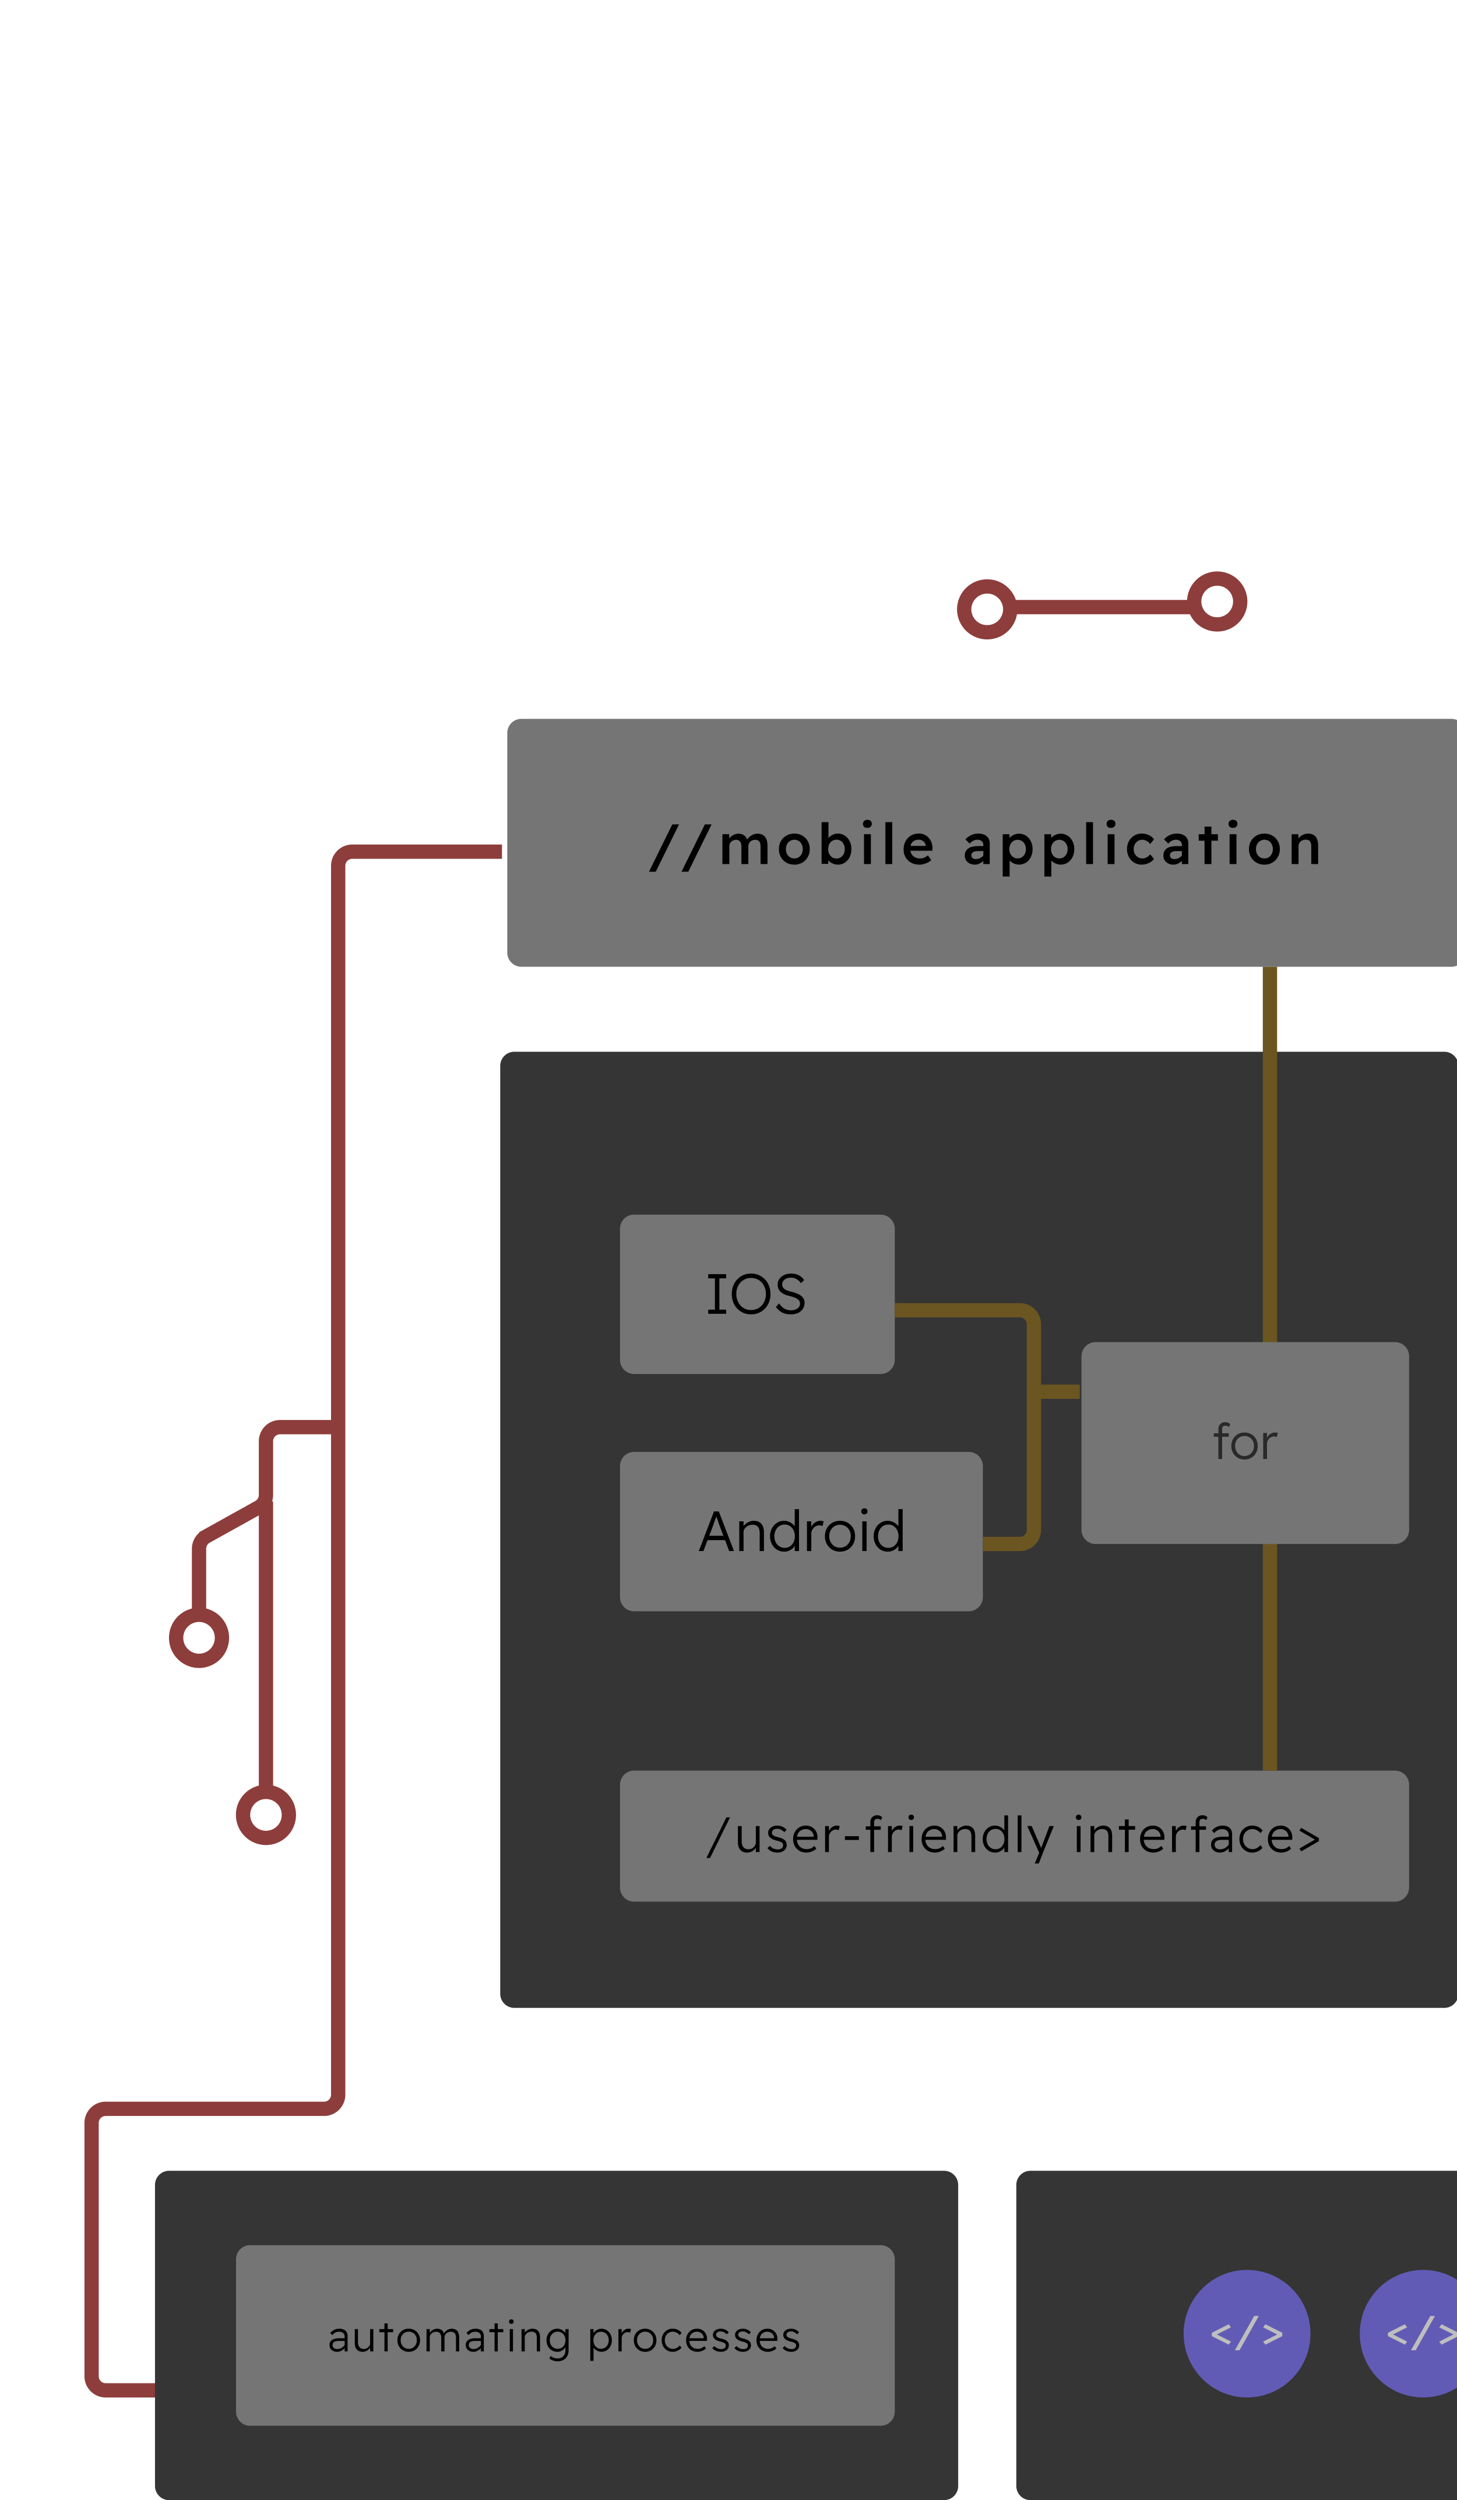 <svg width="204" height="350" fill="none" xmlns="http://www.w3.org/2000/svg"><path d="M70.286 119.228H49.324c-1.09 0-1.974.888-1.974 1.983v172.026a1.978 1.978 0 0 1-1.972 1.983h-30.58c-1.09 0-1.974.887-1.974 1.983v35.446c0 1.095.883 1.983 1.973 1.983H47.35" stroke="#8D3D3B" stroke-width="2"/><path d="M203.212 100.637H72.998c-1.09 0-1.973.888-1.973 1.983v30.737c0 1.095.884 1.983 1.973 1.983h130.214a1.979 1.979 0 0 0 1.973-1.983V102.62a1.979 1.979 0 0 0-1.973-1.983Z" fill="#757575"/><path d="M202.226 147.238H72.012c-1.09 0-1.973.888-1.973 1.983v129.887c0 1.095.883 1.983 1.973 1.983h130.214a1.978 1.978 0 0 0 1.972-1.983V149.221a1.978 1.978 0 0 0-1.972-1.983ZM132.186 303.895H23.676c-1.09 0-1.974.888-1.974 1.983v42.139c0 1.095.883 1.983 1.973 1.983h108.511c1.09 0 1.973-.888 1.973-1.983v-42.139a1.978 1.978 0 0 0-1.973-1.983ZM252.782 303.895H144.271c-1.09 0-1.973.888-1.973 1.983v42.139c0 1.095.883 1.983 1.973 1.983h108.511c1.09 0 1.973-.888 1.973-1.983v-42.139a1.978 1.978 0 0 0-1.973-1.983Z" fill="#353535"/><path d="M123.309 314.306h-88.29c-1.089 0-1.972.888-1.972 1.983v21.317c0 1.095.883 1.983 1.973 1.983h88.289a1.978 1.978 0 0 0 1.972-1.983v-21.317a1.978 1.978 0 0 0-1.972-1.983ZM123.308 170.042H88.781c-1.09 0-1.972.888-1.972 1.983v18.343c0 1.095.883 1.983 1.972 1.983h34.527a1.979 1.979 0 0 0 1.973-1.983v-18.343a1.979 1.979 0 0 0-1.973-1.983ZM135.639 203.258H88.781c-1.09 0-1.972.888-1.972 1.983v18.343c0 1.095.883 1.983 1.972 1.983h46.858a1.979 1.979 0 0 0 1.973-1.983v-18.343a1.979 1.979 0 0 0-1.973-1.983ZM195.32 247.875H88.782c-1.09 0-1.973.888-1.973 1.983v14.377c0 1.095.883 1.983 1.972 1.983H195.32a1.979 1.979 0 0 0 1.973-1.983v-14.377a1.979 1.979 0 0 0-1.973-1.983Z" fill="#757575"/><path d="m90.865 122.034 3.267-6.623h.94l-3.26 6.623h-.947Zm4.558 0 3.267-6.623h.94l-3.26 6.623h-.947Zm5.724-1.071v-4.18h.947l.016.849-.158.063a1.26 1.26 0 0 1 .213-.381 1.61 1.61 0 0 1 .758-.523c.147-.053.3-.079.458-.079.226 0 .426.037.599.111.174.074.318.188.434.341.121.153.213.349.277.587l-.15-.032.055-.127c.063-.127.147-.243.252-.349.105-.105.224-.198.356-.278a1.548 1.548 0 0 1 .836-.253c.316 0 .579.063.789.19.211.127.369.32.474.579.105.259.158.579.158.96v2.522h-.971v-2.459c0-.317-.063-.552-.19-.706-.12-.153-.31-.23-.568-.23a.984.984 0 0 0-.379.072.874.874 0 0 0-.576.833v2.49h-.97v-2.467c0-.301-.066-.531-.198-.69-.126-.158-.307-.238-.544-.238a.98.98 0 0 0-.679.262.854.854 0 0 0-.268.627v2.506h-.971Zm10.074.08c-.415 0-.786-.093-1.112-.278a2.113 2.113 0 0 1-.774-.777 2.248 2.248 0 0 1-.276-1.119c0-.418.092-.791.276-1.118a2.05 2.05 0 0 1 .774-.77c.326-.19.697-.285 1.112-.285.411 0 .779.095 1.105.285.326.185.582.442.766.77.189.327.284.7.284 1.118a2.2 2.2 0 0 1-.284 1.119c-.184.327-.44.587-.766.777a2.199 2.199 0 0 1-1.105.278Zm0-.865c.227 0 .429-.056.608-.167a1.19 1.19 0 0 0 .418-.468c.105-.2.156-.425.15-.674a1.335 1.335 0 0 0-.15-.674 1.126 1.126 0 0 0-.418-.468 1.129 1.129 0 0 0-.608-.167c-.226 0-.431.058-.615.175a1.126 1.126 0 0 0-.418.468c-.1.196-.15.418-.15.666 0 .249.05.474.15.674.1.196.239.352.418.468.184.111.389.167.615.167Zm6.101.865c-.184 0-.363-.027-.536-.08a2.14 2.14 0 0 1-.482-.23 1.615 1.615 0 0 1-.355-.317 1.007 1.007 0 0 1-.189-.365l.229-.103-.024.991h-.931v-5.845h.962v2.649l-.165-.072a.846.846 0 0 1 .173-.357c.09-.116.203-.219.34-.309.136-.095.286-.169.45-.222a1.718 1.718 0 0 1 1.483.198c.29.185.516.442.679.77.168.322.252.695.252 1.118 0 .418-.081.791-.244 1.119a1.953 1.953 0 0 1-.679.777 1.726 1.726 0 0 1-.963.278Zm-.197-.857c.221 0 .418-.056.592-.167.173-.116.31-.272.41-.468.1-.2.15-.428.15-.682 0-.259-.05-.486-.15-.682a1.092 1.092 0 0 0-.402-.468 1.092 1.092 0 0 0-.6-.167c-.231 0-.434.056-.608.167a1.15 1.15 0 0 0-.41.468c-.1.196-.15.423-.15.682 0 .254.05.482.15.682.1.196.237.352.41.468.174.111.377.167.608.167Zm3.849.777v-4.18h.962v4.18h-.962Zm.473-5.068c-.195 0-.347-.048-.458-.143-.105-.101-.157-.241-.157-.421 0-.169.055-.303.165-.404a.625.625 0 0 1 .45-.159c.195 0 .344.05.45.151.11.095.166.233.166.412a.537.537 0 0 1-.166.405c-.11.106-.26.159-.45.159Zm2.517 5.068v-5.869h.963v5.869h-.963Zm4.773.08c-.436 0-.823-.09-1.16-.27a2.058 2.058 0 0 1-.781-.754 2.197 2.197 0 0 1-.276-1.11c0-.328.052-.627.157-.896.105-.27.253-.503.442-.699.19-.2.413-.354.671-.46.263-.111.547-.166.852-.166.279 0 .535.053.766.158a1.889 1.889 0 0 1 1.01 1.087c.095.249.14.521.134.817l-.008.349h-3.362l-.189-.674h2.739l-.119.135v-.183a.83.83 0 0 0-.158-.42.893.893 0 0 0-.347-.294.958.958 0 0 0-.458-.111c-.258 0-.476.051-.655.151a.95.95 0 0 0-.41.428 1.665 1.665 0 0 0-.134.706c0 .27.055.506.166.706.115.201.278.357.489.468.21.111.455.167.734.167.195 0 .373-.032.536-.095.169-.064.348-.177.537-.341l.474.666a2.218 2.218 0 0 1-.49.341 2.93 2.93 0 0 1-.568.214c-.2.053-.397.08-.592.08Zm8.941-.08v-2.673c0-.227-.076-.404-.229-.531-.147-.133-.339-.199-.576-.199-.221 0-.421.045-.6.135a1.424 1.424 0 0 0-.497.413l-.6-.603a2.61 2.61 0 0 1 .821-.603c.3-.137.623-.206.971-.206.331 0 .615.053.852.158.242.106.429.265.56.476.132.207.198.46.198.762v2.871h-.9Zm-1.184.08c-.268 0-.508-.054-.718-.159a1.308 1.308 0 0 1-.505-.436 1.22 1.22 0 0 1-.182-.667c0-.222.04-.415.119-.579a1.07 1.07 0 0 1 .347-.42 1.64 1.64 0 0 1 .584-.246c.237-.058.508-.087.813-.087h1.192l-.071.698h-1.176a1.66 1.66 0 0 0-.379.039.874.874 0 0 0-.284.119.5.5 0 0 0-.229.445c0 .105.026.198.079.277a.527.527 0 0 0 .213.175.733.733 0 0 0 .316.063c.173 0 .336-.029.489-.087.158-.058.297-.14.418-.246.121-.106.216-.225.284-.357l.198.539a1.914 1.914 0 0 1-.411.484 1.916 1.916 0 0 1-.521.326 1.446 1.446 0 0 1-.576.119Zm3.898 1.665v-5.925h.947l.016.944-.166-.071a.864.864 0 0 1 .268-.46 1.764 1.764 0 0 1 1.208-.484c.368 0 .694.092.978.277.29.185.516.442.679.77.169.322.252.692.252 1.11 0 .418-.081.791-.244 1.119a1.955 1.955 0 0 1-.679.769 1.74 1.74 0 0 1-.971.278 1.799 1.799 0 0 1-1.262-.516 1.05 1.05 0 0 1-.292-.476l.236-.119v2.784h-.97Zm2.099-2.538c.221 0 .418-.056.592-.167.173-.111.311-.264.41-.46.1-.195.15-.42.15-.674 0-.254-.05-.476-.15-.666a1.1 1.1 0 0 0-.402-.46 1.05 1.05 0 0 0-.6-.175c-.231 0-.434.056-.608.167a1.16 1.16 0 0 0-.41.46c-.1.196-.15.42-.15.674 0 .254.05.479.15.674.1.196.237.349.41.46.174.111.377.167.608.167Zm3.738 2.538v-5.925h.947l.016.944-.166-.071a.866.866 0 0 1 .269-.46 1.746 1.746 0 0 1 1.207-.484c.368 0 .694.092.979.277.289.185.515.442.678.77.168.322.253.692.253 1.11 0 .418-.082.791-.245 1.119-.163.322-.39.579-.679.769a1.737 1.737 0 0 1-.97.278 1.8 1.8 0 0 1-1.263-.516 1.05 1.05 0 0 1-.292-.476l.237-.119v2.784h-.971Zm2.099-2.538c.221 0 .419-.056.592-.167.174-.111.31-.264.411-.46.099-.195.15-.42.15-.674 0-.254-.051-.476-.15-.666a1.101 1.101 0 0 0-.403-.46 1.047 1.047 0 0 0-.6-.175 1.101 1.101 0 0 0-1.018.627c-.1.196-.15.42-.15.674 0 .254.05.479.15.674a1.101 1.101 0 0 0 1.018.627Zm3.746.793v-5.869h.963v5.869h-.963Zm3.011 0v-4.18h.963v4.18h-.963Zm.474-5.068c-.195 0-.348-.048-.458-.143a.556.556 0 0 1-.158-.421c0-.169.055-.303.166-.404.11-.106.26-.159.45-.159.194 0 .344.05.45.151.11.095.165.233.165.412a.537.537 0 0 1-.165.405.625.625 0 0 1-.45.159Zm4.293 5.148c-.389 0-.74-.096-1.05-.286-.31-.19-.555-.45-.734-.777a2.28 2.28 0 0 1-.268-1.111c0-.412.089-.783.268-1.11a2.05 2.05 0 0 1 .734-.778c.31-.19.661-.285 1.05-.285.368 0 .705.074 1.01.222.31.143.547.338.71.587l-.529.65a1.353 1.353 0 0 0-.299-.301 1.59 1.59 0 0 0-.395-.214 1.152 1.152 0 0 0-1.034.095 1.179 1.179 0 0 0-.426.468 1.388 1.388 0 0 0-.158.666c0 .249.053.471.158.666.11.196.258.352.442.468.184.117.389.175.615.175.143 0 .277-.021.403-.064a1.5 1.5 0 0 0 .363-.198c.121-.085.231-.19.331-.317l.529.65a1.886 1.886 0 0 1-.734.571 2.28 2.28 0 0 1-.986.223Zm5.627-.08v-2.673c0-.227-.076-.404-.229-.531-.147-.133-.339-.199-.576-.199-.221 0-.421.045-.6.135a1.441 1.441 0 0 0-.497.413l-.6-.603c.248-.264.521-.466.821-.603.3-.137.624-.206.971-.206.331 0 .615.053.852.158.242.106.429.265.56.476.132.207.198.46.198.762v2.871h-.9Zm-1.184.08a1.59 1.59 0 0 1-.718-.159 1.315 1.315 0 0 1-.505-.436 1.218 1.218 0 0 1-.181-.667c0-.222.039-.415.118-.579.079-.169.195-.309.347-.42.158-.111.353-.193.584-.246.237-.058.508-.087.813-.087h1.192l-.071.698h-1.176a1.66 1.66 0 0 0-.379.039.884.884 0 0 0-.284.119.5.5 0 0 0-.229.445c0 .105.027.198.079.277a.541.541 0 0 0 .213.175.74.74 0 0 0 .316.063c.173 0 .337-.029.489-.087.158-.058.297-.14.418-.246.122-.106.216-.225.284-.357l.198.539a1.894 1.894 0 0 1-.411.484 1.916 1.916 0 0 1-.521.326 1.442 1.442 0 0 1-.576.119Zm4.356-.08v-5.243h.963v5.243h-.963Zm-.821-3.276v-.904h2.691v.904h-2.691Zm4.33 3.276v-4.18h.963v4.18h-.963Zm.474-5.068c-.195 0-.347-.048-.458-.143a.556.556 0 0 1-.158-.421c0-.169.056-.303.166-.404a.625.625 0 0 1 .45-.159c.194 0 .344.05.45.151.11.095.165.233.165.412a.537.537 0 0 1-.165.405.625.625 0 0 1-.45.159Zm4.403 5.148c-.415 0-.786-.093-1.112-.278a2.106 2.106 0 0 1-.774-.777 2.248 2.248 0 0 1-.276-1.119c0-.418.092-.791.276-1.118.19-.328.447-.585.774-.77.326-.19.697-.285 1.112-.285.411 0 .779.095 1.105.285.326.185.581.442.766.77.189.327.284.7.284 1.118a2.2 2.2 0 0 1-.284 1.119c-.185.327-.44.587-.766.777a2.199 2.199 0 0 1-1.105.278Zm0-.865c.226 0 .429-.056.608-.167a1.19 1.19 0 0 0 .418-.468c.105-.2.155-.425.15-.674a1.346 1.346 0 0 0-.15-.674 1.126 1.126 0 0 0-.418-.468 1.131 1.131 0 0 0-.608-.167c-.226 0-.431.058-.615.175a1.12 1.12 0 0 0-.418.468c-.1.196-.15.418-.15.666 0 .249.05.474.15.674.099.196.239.352.418.468.184.111.389.167.615.167Zm3.812.785v-4.18h.939l.016.857-.181.095c.058-.185.16-.355.307-.508.153-.158.335-.285.545-.381.211-.1.429-.15.655-.15.316 0 .579.063.789.19.216.127.376.317.481.571.106.254.158.571.158.952v2.554h-.962v-2.483a1.38 1.38 0 0 0-.087-.531.573.573 0 0 0-.269-.309.783.783 0 0 0-.442-.088c-.142 0-.273.024-.394.072a.868.868 0 0 0-.316.19.847.847 0 0 0-.276.635v2.514h-.963ZM98.902 260.11l2.804-5.691h.511l-2.804 5.691h-.51Zm5.708-.763c-.267 0-.497-.056-.69-.167a1.158 1.158 0 0 1-.449-.492 1.892 1.892 0 0 1-.152-.799v-2.255h.525v2.124c0 .365.082.645.248.839.17.19.408.285.711.285.148 0 .281-.025.401-.076.124-.056.232-.128.324-.216a.944.944 0 0 0 .214-.291.732.732 0 0 0 .083-.333v-2.332h.525v3.644h-.518l-.007-.792.104-.055a1.27 1.27 0 0 1-.283.465 1.376 1.376 0 0 1-1.036.451Zm4.254 0c-.304 0-.578-.053-.822-.16a1.5 1.5 0 0 1-.594-.472l.359-.312c.134.167.293.292.477.375.184.083.393.125.628.125.12 0 .225-.014.318-.042a.787.787 0 0 0 .234-.125.482.482 0 0 0 .139-.187.59.59 0 0 0 .048-.236.442.442 0 0 0-.18-.368 1.14 1.14 0 0 0-.269-.132 3.106 3.106 0 0 0-.407-.132 3.402 3.402 0 0 1-.629-.208 1.332 1.332 0 0 1-.393-.284.885.885 0 0 1-.166-.271.93.93 0 0 1-.055-.333c0-.199.055-.375.165-.528.111-.152.26-.27.449-.354.194-.088.412-.132.656-.132.166 0 .329.024.491.07.165.046.317.113.455.201.138.088.258.194.359.319l-.31.333a1.593 1.593 0 0 0-.304-.249 1.248 1.248 0 0 0-.332-.167.981.981 0 0 0-.338-.062c-.12 0-.228.013-.325.041a.696.696 0 0 0-.248.111.428.428 0 0 0-.145.174.512.512 0 0 0-.049.229.602.602 0 0 0 .049.194c.027.06.066.111.117.153.065.051.157.101.276.152.12.047.265.088.435.125.221.056.408.118.56.188.152.065.274.143.366.236.096.083.165.18.207.291a1.1 1.1 0 0 1 .062.382.958.958 0 0 1-.166.555c-.11.157-.262.28-.455.368a1.589 1.589 0 0 1-.663.132Zm4.05 0c-.364 0-.686-.079-.967-.236a1.766 1.766 0 0 1-.663-.666 1.961 1.961 0 0 1-.235-.965c0-.282.044-.539.131-.77.093-.236.217-.438.373-.604.162-.171.352-.303.573-.396.221-.093.463-.139.725-.139.231 0 .445.042.643.125a1.545 1.545 0 0 1 .863.909c.078.209.113.44.103.695l-.007.263h-3.024l-.111-.43h2.7l-.096.118.007-.174a1.014 1.014 0 0 0-.166-.527 1.085 1.085 0 0 0-.394-.361 1.037 1.037 0 0 0-.518-.132c-.266 0-.497.058-.69.174-.193.111-.34.27-.442.479a1.766 1.766 0 0 0-.152.735c.005.287.065.537.18.75.115.208.276.372.483.493.212.115.456.173.732.173.198 0 .382-.032.552-.097.171-.069.344-.183.518-.34l.263.375a1.714 1.714 0 0 1-.394.291 2.292 2.292 0 0 1-.476.188 1.958 1.958 0 0 1-.511.069Zm2.612-.069v-3.644h.525l.006 1.055-.062-.181a1.293 1.293 0 0 1 .649-.805c.162-.088.339-.132.532-.132.079 0 .152.007.221.021.069.01.127.023.173.042l-.138.576a1.491 1.491 0 0 0-.201-.056.686.686 0 0 0-.186-.027.913.913 0 0 0-.401.09.948.948 0 0 0-.31.229 1.04 1.04 0 0 0-.277.708v2.124h-.531Zm2.776-1.694v-.527h1.947v.527h-1.947Zm3.56 1.694v-4.151c0-.208.039-.386.118-.534a.844.844 0 0 1 .338-.347.984.984 0 0 1 .497-.125c.157 0 .295.028.415.083a.794.794 0 0 1 .29.222l-.194.396a.597.597 0 0 0-.455-.201.657.657 0 0 0-.263.048.322.322 0 0 0-.166.167.654.654 0 0 0-.055.291v4.151h-.525Zm-.642-3.117v-.486h2.092v.486h-2.092Zm3.114 3.117v-3.644h.525l.007 1.055-.062-.181a1.293 1.293 0 0 1 .649-.805 1.09 1.09 0 0 1 .532-.132c.078 0 .152.007.221.021.069.01.126.023.172.042l-.138.576a1.438 1.438 0 0 0-.2-.056.697.697 0 0 0-.186-.027.91.91 0 0 0-.401.09.952.952 0 0 0-.311.229 1.039 1.039 0 0 0-.276.708v2.124h-.532Zm2.998 0v-3.644h.525v3.644h-.525Zm.255-4.498a.395.395 0 0 1-.283-.097.384.384 0 0 1-.096-.271c0-.111.032-.199.096-.263a.379.379 0 0 1 .283-.105c.12 0 .212.033.276.098a.35.35 0 0 1 .104.27.37.37 0 0 1-.097.264c-.064.069-.158.104-.283.104Zm3.315 4.567c-.364 0-.686-.079-.967-.236a1.766 1.766 0 0 1-.663-.666 1.95 1.95 0 0 1-.235-.965c0-.282.044-.539.132-.77.091-.236.216-.438.372-.604.161-.171.353-.303.574-.396.221-.093.462-.139.725-.139.23 0 .444.042.642.125a1.557 1.557 0 0 1 .863.909c.078.209.112.44.104.695l-.007.263h-3.025l-.11-.43h2.7l-.097.118.007-.174a1.023 1.023 0 0 0-.166-.527 1.098 1.098 0 0 0-.911-.493c-.268 0-.498.058-.691.174-.193.111-.341.27-.442.479a1.782 1.782 0 0 0-.152.735c.005.287.064.537.18.75.115.208.276.372.483.493.212.115.456.173.732.173.198 0 .382-.032.553-.097a1.81 1.81 0 0 0 .517-.34l.263.375a1.714 1.714 0 0 1-.394.291 2.292 2.292 0 0 1-.476.188 1.958 1.958 0 0 1-.511.069Zm2.611-.069v-3.644h.525v.777l-.103.063c.051-.162.143-.31.276-.445.134-.134.295-.242.483-.326.189-.088.385-.132.587-.132.272 0 .5.053.684.16a.97.97 0 0 1 .428.479c.097.218.145.493.145.826v2.242h-.525v-2.208c0-.235-.034-.43-.103-.582a.648.648 0 0 0-.297-.334.99.99 0 0 0-.491-.097 1.108 1.108 0 0 0-.773.285.946.946 0 0 0-.228.284.64.64 0 0 0-.083.306v2.346h-.525Zm5.823.069c-.336 0-.635-.081-.898-.243a1.797 1.797 0 0 1-.614-.673 2.002 2.002 0 0 1-.228-.965c0-.365.076-.689.228-.972.152-.287.356-.511.614-.673a1.61 1.61 0 0 1 1.402-.159c.17.06.322.143.456.249.138.102.249.218.331.347.083.13.129.264.138.403h-.145v-2.519h.525v5.136h-.525v-.979l.111-.007a.864.864 0 0 1-.145.396 1.474 1.474 0 0 1-.318.34 1.593 1.593 0 0 1-.428.236 1.549 1.549 0 0 1-.504.083Zm.062-.465c.239 0 .451-.06.636-.18a1.28 1.28 0 0 0 .441-.507 1.63 1.63 0 0 0 .159-.736c0-.277-.053-.523-.159-.736a1.284 1.284 0 0 0-.441-.506 1.12 1.12 0 0 0-.643-.188c-.244 0-.462.063-.656.188a1.31 1.31 0 0 0-.448.513 1.62 1.62 0 0 0-.159.736c0 .268.052.511.159.729.11.213.259.382.448.507.194.12.415.18.663.18Zm3.094.396v-5.136h.525v5.136h-.525Zm2.387 1.596.704-1.687.021.417-1.768-3.97h.614l1.243 2.873c.028.056.054.121.076.195.028.069.051.136.069.201l-.145.041c.033-.083.063-.164.09-.242.033-.084.062-.165.09-.243l1.063-2.825h.615l-1.499 3.671-.607 1.569h-.566Zm5.89-1.596v-3.644h.525v3.644h-.525Zm.255-4.498a.397.397 0 0 1-.283-.097.384.384 0 0 1-.097-.271c0-.111.033-.199.097-.263a.38.38 0 0 1 .283-.105c.12 0 .212.033.276.098a.35.35 0 0 1 .104.27.37.37 0 0 1-.097.264c-.064.069-.158.104-.283.104Zm1.664 4.498v-3.644h.525v.777l-.103.063c.05-.162.143-.31.276-.445.134-.134.295-.242.483-.326.189-.088.385-.132.587-.132.272 0 .5.053.684.16a.97.97 0 0 1 .428.479c.097.218.145.493.145.826v2.242h-.525v-2.208c0-.235-.034-.43-.103-.582a.648.648 0 0 0-.297-.334.99.99 0 0 0-.491-.097 1.108 1.108 0 0 0-.773.285.946.946 0 0 0-.228.284.64.64 0 0 0-.083.306v2.346h-.525Zm4.814 0v-4.574h.525v4.574h-.525Zm-.835-3.131v-.513h2.265v.513h-2.265Zm4.821 3.2c-.364 0-.686-.079-.967-.236a1.757 1.757 0 0 1-.662-.666 1.95 1.95 0 0 1-.235-.965c0-.282.043-.539.131-.77a1.84 1.84 0 0 1 .373-.604c.161-.171.352-.303.573-.396.221-.093.463-.139.725-.139.23 0 .444.042.642.125a1.557 1.557 0 0 1 .863.909c.078.209.113.44.104.695l-.007.263h-3.024l-.111-.43h2.7l-.097.118.007-.174a1.023 1.023 0 0 0-.165-.527 1.1 1.1 0 0 0-.912-.493c-.267 0-.497.058-.69.174-.194.111-.341.27-.442.479a1.75 1.75 0 0 0-.152.735c.004.287.064.537.179.75.115.208.276.372.484.493.211.115.455.173.732.173.197 0 .381-.032.552-.097.17-.069.343-.183.518-.34l.262.375c-.11.111-.241.208-.393.291a2.322 2.322 0 0 1-.477.188c-.17.046-.341.069-.511.069Zm2.612-.069v-3.644h.525l.007 1.055-.063-.181a1.38 1.38 0 0 1 .235-.465c.116-.143.254-.256.415-.34.161-.088.338-.132.531-.132.079 0 .152.007.221.021.069.01.127.023.173.042l-.138.576a1.413 1.413 0 0 0-.201-.056.686.686 0 0 0-.186-.027.905.905 0 0 0-.4.09.952.952 0 0 0-.311.229 1.039 1.039 0 0 0-.276.708v2.124h-.532Zm3.308 0v-4.151c0-.208.039-.386.117-.534a.846.846 0 0 1 .339-.347.984.984 0 0 1 .497-.125c.157 0 .295.028.414.083.12.056.217.129.29.222l-.193.396a.597.597 0 0 0-.456-.201.655.655 0 0 0-.262.048.322.322 0 0 0-.166.167.668.668 0 0 0-.055.291v4.151h-.525Zm-.642-3.117v-.486h2.092v.486h-2.092Zm5.272 3.117v-2.43a.716.716 0 0 0-.249-.569c-.165-.143-.384-.215-.656-.215-.226 0-.43.046-.614.139a1.423 1.423 0 0 0-.49.416l-.346-.347c.207-.236.433-.412.677-.527.249-.116.518-.174.808-.174.276 0 .515.046.718.139.202.093.357.227.463.403.11.176.165.388.165.638v2.527h-.476Zm-1.243.069c-.235 0-.444-.046-.628-.139a1.134 1.134 0 0 1-.442-.382 1.059 1.059 0 0 1-.159-.583c0-.18.032-.34.097-.478a.925.925 0 0 1 .296-.347c.129-.093.292-.163.491-.209.198-.051.423-.076.676-.076h1.147l-.042.437h-1.174c-.161 0-.303.014-.428.042a.9.9 0 0 0-.31.132.593.593 0 0 0-.194.208.609.609 0 0 0-.062.285c0 .129.032.245.097.347a.73.73 0 0 0 .269.229.945.945 0 0 0 .387.076c.188 0 .366-.032.531-.097a1.56 1.56 0 0 0 .442-.278c.134-.12.24-.254.318-.402l.145.333a1.981 1.981 0 0 1-.38.472c-.152.134-.32.24-.504.319a1.488 1.488 0 0 1-.573.111Zm4.531 0a1.728 1.728 0 0 1-1.561-.923 2.044 2.044 0 0 1-.228-.972c0-.356.076-.675.228-.958a1.737 1.737 0 0 1 1.561-.923c.313 0 .596.063.849.188.253.12.453.289.601.506l-.304.361a1.297 1.297 0 0 0-.304-.291 1.394 1.394 0 0 0-.386-.201 1.304 1.304 0 0 0-1.098.104c-.198.12-.355.287-.47.499a1.458 1.458 0 0 0-.173.715c0 .268.058.509.173.722.12.213.281.382.483.507.203.125.429.187.677.187.138 0 .272-.021.401-.062.133-.046.258-.111.373-.195.114-.083.223-.185.324-.305l.297.368a1.665 1.665 0 0 1-.621.486 1.86 1.86 0 0 1-.822.187Zm4.062 0c-.364 0-.686-.079-.967-.236a1.766 1.766 0 0 1-.663-.666 1.961 1.961 0 0 1-.235-.965c0-.282.044-.539.131-.77.093-.236.217-.438.373-.604.162-.171.352-.303.573-.396.221-.093.463-.139.725-.139.231 0 .445.042.643.125a1.545 1.545 0 0 1 .863.909c.078.209.113.44.103.695l-.007.263h-3.024l-.11-.43h2.699l-.096.118.007-.174a1.014 1.014 0 0 0-.166-.527 1.085 1.085 0 0 0-.394-.361 1.037 1.037 0 0 0-.518-.132c-.266 0-.497.058-.69.174-.193.111-.34.27-.442.479a1.766 1.766 0 0 0-.152.735c.005.287.065.537.18.75.115.208.276.372.483.493.212.115.456.173.732.173.198 0 .382-.032.552-.097.171-.069.344-.183.518-.34l.263.375a1.714 1.714 0 0 1-.394.291 2.292 2.292 0 0 1-.476.188 1.958 1.958 0 0 1-.511.069Zm2.798-.167-.248-.402 2.451-1.409v.326l-2.451-1.423.248-.388 2.479 1.429v.431l-2.479 1.436ZM48.256 329.178v-2.082a.614.614 0 0 0-.213-.488c-.142-.123-.33-.184-.563-.184-.193 0-.369.04-.526.119a1.222 1.222 0 0 0-.42.357l-.297-.298c.178-.202.371-.352.58-.452.214-.099.444-.148.693-.148.237 0 .442.039.615.119a.867.867 0 0 1 .397.345c.095.15.142.333.142.547v2.165h-.408Zm-1.066.06c-.201 0-.38-.04-.538-.119a.979.979 0 0 1-.38-.327.913.913 0 0 1-.135-.5c0-.155.027-.292.083-.41a.8.8 0 0 1 .254-.298c.11-.079.25-.139.42-.178.17-.044.363-.066.58-.066h.983l-.036.375h-1.006c-.138 0-.26.012-.367.036a.75.75 0 0 0-.266.113.507.507 0 0 0-.166.178.52.52 0 0 0-.053.244c0 .111.027.21.083.298.059.083.136.148.23.196.1.043.21.065.332.065.162 0 .314-.028.456-.083a1.35 1.35 0 0 0 .379-.238c.114-.103.205-.218.272-.345l.124.286c-.087.15-.195.285-.325.404a1.61 1.61 0 0 1-.432.274 1.284 1.284 0 0 1-.492.095Zm3.59 0c-.23 0-.427-.048-.592-.143a.998.998 0 0 1-.385-.422 1.618 1.618 0 0 1-.13-.684v-1.934h.45v1.821c0 .313.07.553.213.719.146.163.349.244.61.244a.862.862 0 0 0 .62-.25.845.845 0 0 0 .184-.249.64.64 0 0 0 .071-.286v-1.999h.45v3.123h-.444l-.006-.678.089-.047a1.089 1.089 0 0 1-.243.398 1.19 1.19 0 0 1-.888.387Zm3.048-.06v-3.92h.45v3.92h-.45Zm-.717-2.683v-.44h1.942v.44h-1.941Zm4.121 2.743c-.304 0-.576-.069-.817-.208a1.575 1.575 0 0 1-.562-.577 1.685 1.685 0 0 1-.207-.839c0-.313.069-.591.207-.833.138-.242.325-.432.562-.571.24-.139.513-.208.817-.208.304 0 .574.069.81.208.242.139.429.329.563.571.138.242.207.52.207.833 0 .313-.069.593-.207.839a1.516 1.516 0 0 1-1.373.785Zm0-.417c.217 0 .41-.051.58-.154.174-.107.308-.252.403-.434.098-.183.145-.389.142-.619a1.217 1.217 0 0 0-.142-.619 1.095 1.095 0 0 0-.983-.577c-.217 0-.412.052-.586.155-.17.103-.304.246-.402.428a1.204 1.204 0 0 0-.142.613c-.004.23.043.436.142.619.098.182.232.327.402.434.174.103.369.154.586.154Zm2.487.357v-3.123h.45l.006.708-.106.042c.047-.119.108-.226.183-.321.075-.1.162-.183.26-.25.103-.072.212-.127.326-.167a1.12 1.12 0 0 1 .361-.059c.174 0 .328.029.462.089.138.055.25.143.337.262.09.119.156.269.195.452h-.082l.035-.101c.047-.104.109-.197.184-.28a1.266 1.266 0 0 1 .586-.369c.114-.036.226-.053.337-.053.229 0 .42.045.574.136.154.092.27.232.35.423.078.186.118.424.118.714v1.897h-.45v-1.879c0-.302-.061-.522-.184-.661-.122-.139-.303-.208-.544-.208a.971.971 0 0 0-.355.065.848.848 0 0 0-.462.423.667.667 0 0 0-.065.291v1.969h-.456v-1.885c0-.29-.061-.506-.183-.649-.123-.143-.298-.214-.527-.214-.13 0-.25.022-.361.065a1.05 1.05 0 0 0-.284.173.777.777 0 0 0-.184.244.593.593 0 0 0-.065.268v1.998h-.456Zm7.613 0v-2.082a.614.614 0 0 0-.213-.488c-.142-.123-.33-.184-.562-.184-.193 0-.369.04-.527.119a1.222 1.222 0 0 0-.42.357l-.296-.298c.178-.202.371-.352.58-.452.213-.099.444-.148.693-.148.236 0 .442.039.615.119a.868.868 0 0 1 .397.345c.094.15.142.333.142.547v2.165h-.409Zm-1.065.06c-.201 0-.38-.04-.539-.119a.98.98 0 0 1-.378-.327.914.914 0 0 1-.136-.5c0-.155.027-.292.082-.41a.799.799 0 0 1 .255-.298c.11-.079.25-.139.42-.178.17-.044.363-.066.58-.066h.983l-.036.375h-1.006c-.138 0-.26.012-.367.036a.75.75 0 0 0-.266.113.508.508 0 0 0-.166.178.52.52 0 0 0-.053.244c0 .111.027.21.082.298.06.083.137.148.231.196.099.043.21.065.332.065.162 0 .314-.028.456-.083.142-.06.268-.139.378-.238.115-.103.206-.218.273-.345l.124.286c-.087.15-.195.285-.326.404-.13.115-.274.206-.432.274a1.284 1.284 0 0 1-.491.095Zm2.978-.06v-3.92h.45v3.92h-.45Zm-.717-2.683v-.44h1.942v.44h-1.942Zm2.848 2.683v-3.123h.45v3.123h-.45Zm.219-3.855a.338.338 0 0 1-.243-.083.327.327 0 0 1-.083-.232c0-.095.028-.17.083-.226a.329.329 0 0 1 .243-.089c.103 0 .181.028.237.083.059.056.089.133.089.232a.318.318 0 0 1-.083.226c-.056.06-.136.089-.243.089Zm1.426 3.855v-3.123h.45v.666l-.089.054a.931.931 0 0 1 .237-.381c.115-.115.253-.208.415-.279a1.17 1.17 0 0 1 .503-.113c.232 0 .428.045.586.136a.838.838 0 0 1 .367.411c.082.186.124.422.124.708v1.921h-.45v-1.891c0-.203-.03-.369-.089-.5a.551.551 0 0 0-.254-.286.843.843 0 0 0-.42-.083 1.03 1.03 0 0 0-.373.066.933.933 0 0 0-.29.178.819.819 0 0 0-.196.244.543.543 0 0 0-.07.262v2.01h-.451Zm5.056 1.387c-.221 0-.436-.036-.645-.108a1.426 1.426 0 0 1-.503-.285l.165-.357c.119.103.265.186.439.25a1.6 1.6 0 0 0 .538.095c.221 0 .412-.044.574-.131a.92.92 0 0 0 .379-.381c.09-.166.136-.368.136-.606v-.685l.06.018a.86.86 0 0 1-.22.429 1.268 1.268 0 0 1-.426.315 1.21 1.21 0 0 1-.527.119c-.292 0-.554-.069-.787-.208a1.56 1.56 0 0 1-.544-.577 1.719 1.719 0 0 1-.196-.827c0-.314.066-.591.196-.833.134-.246.315-.438.544-.577.23-.143.484-.214.764-.214a1.312 1.312 0 0 1 .674.184c.1.056.188.119.267.19.079.072.144.149.195.232a.75.75 0 0 1 .1.25l-.1.03.006-.833h.444v2.957c0 .246-.037.464-.112.654a1.249 1.249 0 0 1-.314.488 1.27 1.27 0 0 1-.486.303 1.705 1.705 0 0 1-.621.108Zm.012-1.749c.209 0 .394-.05.556-.149.166-.103.294-.244.385-.423.095-.182.142-.39.142-.624 0-.234-.047-.44-.142-.619a1.037 1.037 0 0 0-.947-.583c-.213 0-.404.054-.574.161a1.078 1.078 0 0 0-.39.428 1.3 1.3 0 0 0-.143.619c0 .226.047.43.142.612.095.179.225.32.39.423.17.103.364.155.58.155Zm4.558 1.689v-4.45h.45l.006.827-.083-.03a.942.942 0 0 1 .225-.416c.118-.127.26-.23.426-.309.17-.08.345-.119.526-.119.285 0 .537.069.758.208.221.139.395.329.521.571.126.242.19.517.19.827 0 .309-.064.587-.19.833a1.5 1.5 0 0 1-.52.577 1.332 1.332 0 0 1-.735.208c-.193 0-.379-.04-.556-.119a1.454 1.454 0 0 1-.45-.315.839.839 0 0 1-.225-.423l.113-.047v2.177h-.456Zm1.503-1.689a1.038 1.038 0 0 0 .941-.583c.095-.183.142-.389.142-.619 0-.226-.047-.429-.142-.607a1.025 1.025 0 0 0-.941-.577c-.205 0-.388.052-.55.155a1.075 1.075 0 0 0-.38.416 1.35 1.35 0 0 0-.135.619c0 .23.045.436.136.618.095.179.22.32.379.423.162.103.345.155.55.155Zm2.44.362v-3.123h.45l.005.904-.053-.154a1.089 1.089 0 0 1 .556-.69.929.929 0 0 1 .456-.113c.067 0 .13.006.19.017a.62.62 0 0 1 .147.036l-.118.494a1.207 1.207 0 0 0-.172-.048.571.571 0 0 0-.16-.023.771.771 0 0 0-.343.077.812.812 0 0 0-.266.196.889.889 0 0 0-.237.607v1.82h-.456Zm3.737.06c-.303 0-.576-.069-.816-.208a1.574 1.574 0 0 1-.563-.577 1.685 1.685 0 0 1-.207-.839c0-.313.07-.591.207-.833.139-.242.326-.432.563-.571.24-.139.513-.208.816-.208.304 0 .575.069.811.208.241.139.428.329.563.571.138.242.207.52.207.833 0 .313-.07.593-.207.839a1.516 1.516 0 0 1-1.374.785Zm0-.417c.218 0 .41-.051.58-.154.174-.107.308-.252.403-.434.099-.183.146-.389.142-.619a1.217 1.217 0 0 0-.142-.619 1.096 1.096 0 0 0-.983-.577c-.217 0-.412.052-.585.155-.17.103-.304.246-.403.428a1.204 1.204 0 0 0-.142.613c-.004.23.043.436.142.619.099.182.233.327.403.434.173.103.368.154.585.154Zm3.855.417c-.296 0-.56-.071-.793-.214a1.56 1.56 0 0 1-.545-.577 1.754 1.754 0 0 1-.195-.833c0-.306.065-.579.195-.821a1.484 1.484 0 0 1 1.338-.791c.268 0 .511.053.728.16.217.103.389.248.515.435l-.26.309a1.117 1.117 0 0 0-.26-.25 1.192 1.192 0 0 0-.332-.172 1.013 1.013 0 0 0-.355-.066c-.218 0-.413.052-.586.155-.17.103-.304.246-.403.428a1.248 1.248 0 0 0-.148.613c0 .23.05.436.148.619.103.182.24.327.414.434.174.107.367.16.58.16a1.1 1.1 0 0 0 .663-.22 1.55 1.55 0 0 0 .279-.261l.254.315c-.13.17-.308.309-.533.416a1.596 1.596 0 0 1-.704.161Zm3.481 0c-.311 0-.588-.068-.828-.202-.241-.139-.43-.33-.569-.571a1.677 1.677 0 0 1-.2-.827c0-.242.037-.462.112-.661a1.58 1.58 0 0 1 .32-.517c.137-.147.301-.26.49-.339.19-.08.397-.119.622-.119.197 0 .38.035.55.107a1.33 1.33 0 0 1 .74.779c.067.179.097.377.09.595l-.007.226h-2.592l-.095-.369h2.314l-.083.101.006-.148a.877.877 0 0 0-.142-.453.942.942 0 0 0-.781-.422c-.229 0-.426.05-.592.149a.93.93 0 0 0-.379.41 1.522 1.522 0 0 0-.13.631c.004.246.055.46.154.642.099.179.237.32.414.423.182.099.391.148.628.148.17 0 .327-.027.473-.083.146-.059.294-.156.444-.291l.225.321a1.49 1.49 0 0 1-.337.25 1.934 1.934 0 0 1-.409.16c-.146.04-.292.06-.438.06Zm3.281 0c-.26 0-.495-.046-.704-.137a1.291 1.291 0 0 1-.51-.404l.309-.268c.114.143.25.25.408.321a1.3 1.3 0 0 0 .811.071.661.661 0 0 0 .201-.107.42.42 0 0 0 .119-.16.515.515 0 0 0 .041-.203.38.38 0 0 0-.154-.315.992.992 0 0 0-.231-.113 2.718 2.718 0 0 0-.349-.113 2.956 2.956 0 0 1-.539-.178 1.159 1.159 0 0 1-.337-.244.762.762 0 0 1-.142-.232.807.807 0 0 1-.047-.286c0-.17.047-.321.142-.452a.918.918 0 0 1 .384-.303 1.5 1.5 0 0 1 .983-.054c.142.04.272.097.391.173.118.075.221.166.307.273l-.266.286a1.352 1.352 0 0 0-.26-.214 1.068 1.068 0 0 0-.284-.143.847.847 0 0 0-.29-.054c-.103 0-.196.012-.279.036a.594.594 0 0 0-.213.095.38.38 0 0 0-.124.149.432.432 0 0 0-.041.196.487.487 0 0 0 .041.167.37.37 0 0 0 .101.131c.055.043.134.087.236.131.103.039.227.075.373.107.19.047.349.101.48.16.13.056.234.123.313.203a.608.608 0 0 1 .178.249.952.952 0 0 1 .053.328.824.824 0 0 1-.142.476.945.945 0 0 1-.391.315 1.361 1.361 0 0 1-.568.113Zm3.099 0c-.261 0-.495-.046-.705-.137a1.296 1.296 0 0 1-.509-.404l.308-.268c.115.143.251.25.409.321a1.295 1.295 0 0 0 .81.071.68.68 0 0 0 .202-.107.416.416 0 0 0 .118-.16.499.499 0 0 0 .042-.203.382.382 0 0 0-.154-.315 1.035 1.035 0 0 0-.231-.113 2.77 2.77 0 0 0-.349-.113 2.956 2.956 0 0 1-.539-.178 1.145 1.145 0 0 1-.337-.244.734.734 0 0 1-.19-.518c0-.17.048-.321.142-.452a.92.92 0 0 1 .385-.303 1.5 1.5 0 0 1 .982-.054c.143.04.273.097.391.173.119.075.221.166.308.273l-.266.286a1.328 1.328 0 0 0-.261-.214 1.053 1.053 0 0 0-.284-.143.843.843 0 0 0-.29-.054.996.996 0 0 0-.278.036.594.594 0 0 0-.213.095.382.382 0 0 0-.125.149.446.446 0 0 0-.041.196.537.537 0 0 0 .041.167.381.381 0 0 0 .101.131c.055.043.134.087.237.131.102.039.227.075.373.107.189.047.349.101.479.16a.98.98 0 0 1 .314.203.596.596 0 0 1 .177.249.928.928 0 0 1 .054.328.831.831 0 0 1-.142.476.945.945 0 0 1-.391.315 1.365 1.365 0 0 1-.568.113Zm3.471 0a1.67 1.67 0 0 1-.828-.202 1.521 1.521 0 0 1-.569-.571 1.68 1.68 0 0 1-.201-.827c0-.242.038-.462.113-.661.078-.202.185-.375.319-.517.138-.147.302-.26.491-.339.19-.08.397-.119.622-.119.197 0 .381.035.55.107a1.335 1.335 0 0 1 .74.779c.067.179.097.377.089.595l-.006.226h-2.592l-.095-.369h2.314l-.083.101.006-.148a.876.876 0 0 0-.142-.453.943.943 0 0 0-.781-.422c-.229 0-.426.05-.592.149a.93.93 0 0 0-.379.41 1.52 1.52 0 0 0-.13.631c.004.246.055.46.154.642.099.179.237.32.414.423.182.099.391.148.628.148.169 0 .327-.027.473-.083.146-.059.294-.156.444-.291l.225.321a1.499 1.499 0 0 1-.337.25 1.954 1.954 0 0 1-.409.16c-.146.04-.292.06-.438.06Zm3.281 0c-.261 0-.496-.046-.705-.137a1.296 1.296 0 0 1-.509-.404l.308-.268c.115.143.251.25.408.321.158.071.338.107.539.107a.934.934 0 0 0 .272-.036.68.68 0 0 0 .202-.107.416.416 0 0 0 .118-.16.498.498 0 0 0 .041-.203.38.38 0 0 0-.154-.315 1.003 1.003 0 0 0-.23-.113 2.738 2.738 0 0 0-.35-.113 2.943 2.943 0 0 1-.538-.178 1.164 1.164 0 0 1-.338-.244.772.772 0 0 1-.142-.232.82.82 0 0 1-.047-.286.75.75 0 0 1 .142-.452.92.92 0 0 1 .385-.303 1.5 1.5 0 0 1 .982-.054c.142.04.273.097.391.173.118.075.221.166.308.273l-.267.286a1.294 1.294 0 0 0-.26-.214 1.053 1.053 0 0 0-.284-.143.843.843 0 0 0-.29-.054.996.996 0 0 0-.278.036.594.594 0 0 0-.213.095.374.374 0 0 0-.125.149.446.446 0 0 0-.041.196.537.537 0 0 0 .041.167.381.381 0 0 0 .101.131c.055.043.134.087.237.131.102.039.227.075.373.107.189.047.349.101.479.16a.98.98 0 0 1 .314.203.596.596 0 0 1 .177.249.928.928 0 0 1 .054.328.825.825 0 0 1-.143.476.936.936 0 0 1-.39.315 1.365 1.365 0 0 1-.568.113ZM99.16 183.923v-.586h.938v-4.379h-.939v-.587h2.51v.587h-.947v4.379h.947v.586h-2.51Zm6.01.08c-.395 0-.758-.072-1.089-.214a2.717 2.717 0 0 1-.861-.595 2.67 2.67 0 0 1-.56-.897 3.225 3.225 0 0 1-.197-1.15c0-.412.065-.79.197-1.134.132-.349.318-.65.56-.904.248-.26.535-.46.861-.603a2.717 2.717 0 0 1 1.089-.214c.389 0 .747.071 1.073.214.331.143.618.343.86.603.247.254.437.555.568.904.137.349.206.727.206 1.134 0 .413-.069.793-.206 1.142a2.69 2.69 0 0 1-.568.905 2.595 2.595 0 0 1-.86.595 2.66 2.66 0 0 1-1.073.214Zm0-.611c.3 0 .576-.055.828-.167.253-.111.471-.267.655-.468.184-.2.326-.436.427-.705.105-.276.157-.577.157-.905a2.43 2.43 0 0 0-.157-.888 2.132 2.132 0 0 0-.427-.714 1.883 1.883 0 0 0-.655-.476 2.031 2.031 0 0 0-.828-.166c-.3 0-.576.055-.829.166a2.03 2.03 0 0 0-.663.468 2.216 2.216 0 0 0-.434.714c-.1.275-.15.574-.15.896 0 .434.089.82.269 1.158.179.339.423.606.733.801a2.01 2.01 0 0 0 1.074.286Zm5.549.611c-.458 0-.861-.087-1.208-.262a2.421 2.421 0 0 1-.868-.785l.442-.492c.237.349.486.597.75.746.268.148.584.222.947.222.231 0 .439-.04.623-.119.19-.08.34-.188.45-.326a.778.778 0 0 0 .103-.785.654.654 0 0 0-.182-.254 1.416 1.416 0 0 0-.3-.206 2.364 2.364 0 0 0-.418-.166 5.698 5.698 0 0 0-.521-.151 3.367 3.367 0 0 1-.718-.23 2.02 2.02 0 0 1-.513-.341 1.262 1.262 0 0 1-.316-.452 1.61 1.61 0 0 1-.102-.587c0-.296.081-.558.244-.786.169-.227.392-.407.671-.539.284-.132.602-.198.955-.198.426 0 .789.079 1.089.238.305.158.55.383.734.674l-.442.436a1.816 1.816 0 0 0-.6-.571 1.509 1.509 0 0 0-.797-.206c-.236 0-.447.04-.631.119a1.02 1.02 0 0 0-.434.333.768.768 0 0 0-.158.484c0 .132.024.254.071.365a.814.814 0 0 0 .229.277c.1.08.229.151.387.214.157.064.344.119.56.167.294.069.557.151.789.246.237.095.437.206.6.333.163.127.286.27.371.428.084.159.126.339.126.54 0 .327-.082.616-.245.864a1.577 1.577 0 0 1-.67.571 2.42 2.42 0 0 1-1.018.199ZM97.842 217.139l2.13-5.552h.671l2.123 5.552h-.671l-1.349-3.569a4.086 4.086 0 0 1-.087-.246c-.042-.133-.092-.28-.15-.445a271.942 271.942 0 0 0-.292-.817h.15l-.118.349c-.048.143-.1.291-.158.445l-.15.428c-.047.132-.084.238-.11.317l-1.342 3.538h-.647Zm.9-1.531.228-.611h2.612l.261.611h-3.102Zm4.766 1.531v-4.164h.599v.888l-.118.071c.058-.185.163-.354.316-.507.152-.153.336-.278.552-.373.216-.101.439-.151.671-.151.31 0 .571.061.781.183.216.116.379.299.489.547.111.248.166.563.166.944v2.562h-.6v-2.522c0-.27-.039-.492-.118-.667a.734.734 0 0 0-.339-.38 1.118 1.118 0 0 0-.561-.112c-.179 0-.344.03-.497.088a1.25 1.25 0 0 0-.387.238c-.11.095-.197.203-.26.325a.725.725 0 0 0-.095.349v2.681h-.599Zm6.298.079c-.384 0-.726-.092-1.026-.277a2.062 2.062 0 0 1-.702-.77 2.283 2.283 0 0 1-.261-1.102c0-.418.087-.788.261-1.111.173-.327.408-.584.702-.769.3-.191.634-.286 1.002-.286.206 0 .405.034.6.103.195.069.369.164.521.286.158.116.284.248.379.397a.965.965 0 0 1 .158.46h-.166v-2.88h.6v5.87h-.6v-1.118l.126-.008a.999.999 0 0 1-.165.452 1.678 1.678 0 0 1-.363.388 1.854 1.854 0 0 1-.49.27 1.74 1.74 0 0 1-.576.095Zm.071-.531a1.3 1.3 0 0 0 .726-.206c.216-.143.384-.336.505-.579.121-.244.182-.524.182-.841 0-.318-.061-.598-.182-.841a1.458 1.458 0 0 0-.505-.579 1.273 1.273 0 0 0-.734-.214 1.35 1.35 0 0 0-.749.214 1.505 1.505 0 0 0-.513.587 1.862 1.862 0 0 0-.182.841c0 .307.061.584.182.833.126.243.297.436.513.579.221.137.473.206.757.206Zm3.11.452v-4.164h.599l.009 1.205-.071-.206a1.454 1.454 0 0 1 .741-.92c.184-.101.387-.151.608-.151.089 0 .174.008.253.024.079.01.144.026.197.048l-.158.658a1.578 1.578 0 0 0-.229-.063.744.744 0 0 0-.213-.032c-.163 0-.315.034-.458.103a1.082 1.082 0 0 0-.355.262 1.186 1.186 0 0 0-.315.809v2.427h-.608Zm4.629.079a2.14 2.14 0 0 1-1.089-.277 2.106 2.106 0 0 1-.75-.77 2.241 2.241 0 0 1-.276-1.118c0-.418.092-.788.276-1.111.185-.322.434-.576.75-.761a2.141 2.141 0 0 1 1.089-.278c.405 0 .766.093 1.081.278.321.185.571.439.75.761.184.323.276.693.276 1.111 0 .418-.092.791-.276 1.118a2.023 2.023 0 0 1-.75.77 2.096 2.096 0 0 1-1.081.277Zm0-.555c.29 0 .547-.069.773-.206.232-.143.411-.336.537-.579.132-.244.195-.518.189-.825a1.607 1.607 0 0 0-.189-.825 1.406 1.406 0 0 0-.537-.563 1.452 1.452 0 0 0-.773-.207c-.289 0-.549.069-.781.207a1.47 1.47 0 0 0-.537.571 1.61 1.61 0 0 0-.189.817c-.005.307.058.581.189.825.132.243.311.436.537.579.232.137.492.206.781.206Zm3.119.476v-4.164h.6v4.164h-.6Zm.292-5.14a.454.454 0 0 1-.323-.111.434.434 0 0 1-.111-.309c0-.127.037-.228.111-.302a.437.437 0 0 1 .323-.119c.137 0 .242.037.316.111a.403.403 0 0 1 .118.31.428.428 0 0 1-.11.301c-.074.079-.182.119-.324.119Zm3.291 5.219c-.384 0-.726-.092-1.026-.277a2.062 2.062 0 0 1-.702-.77 2.283 2.283 0 0 1-.261-1.102c0-.418.087-.788.261-1.111.173-.327.408-.584.702-.769.3-.191.634-.286 1.002-.286.206 0 .405.034.6.103.195.069.369.164.521.286.158.116.284.248.379.397a.965.965 0 0 1 .158.46h-.166v-2.88h.6v5.87h-.6v-1.118l.126-.008a.989.989 0 0 1-.166.452 1.636 1.636 0 0 1-.363.388 1.832 1.832 0 0 1-.489.27 1.74 1.74 0 0 1-.576.095Zm.071-.531a1.3 1.3 0 0 0 .726-.206c.216-.143.384-.336.505-.579.121-.244.182-.524.182-.841 0-.318-.061-.598-.182-.841a1.458 1.458 0 0 0-.505-.579 1.273 1.273 0 0 0-.734-.214c-.278 0-.529.071-.75.214a1.511 1.511 0 0 0-.512.587 1.862 1.862 0 0 0-.182.841c0 .307.061.584.182.833.126.243.297.436.512.579.221.137.474.206.758.206Z" fill="#000"/><path d="M177.811 135.34v112.535" stroke="#6B5521" stroke-width="2"/><path d="M195.321 187.889h-41.925c-1.09 0-1.973.888-1.973 1.983v24.292c0 1.095.883 1.983 1.973 1.983h41.925a1.979 1.979 0 0 0 1.973-1.983v-24.292a1.979 1.979 0 0 0-1.973-1.983Z" fill="#757575"/><path d="M125.281 183.428h17.51c1.09 0 1.973.888 1.973 1.983v9.419m0 0h6.412m-6.412 0v19.334a1.978 1.978 0 0 1-1.973 1.983h-5.179" stroke="#6B5521" stroke-width="2"/><path d="M174.605 335.623c4.903 0 8.878-3.995 8.878-8.923 0-4.929-3.975-8.924-8.878-8.924-4.904 0-8.878 3.995-8.878 8.924 0 4.928 3.974 8.923 8.878 8.923ZM199.266 335.623c4.903 0 8.878-3.995 8.878-8.923 0-4.929-3.975-8.924-8.878-8.924-4.903 0-8.878 3.995-8.878 8.924 0 4.928 3.975 8.923 8.878 8.923Z" fill="#736AE4" fill-opacity=".73"/><path d="M170.59 204.249v-4.15c0-.208.039-.386.118-.535a.856.856 0 0 1 .338-.347.996.996 0 0 1 .497-.124.97.97 0 0 1 .415.083c.12.055.216.129.29.222l-.194.396a.589.589 0 0 0-.214-.153.657.657 0 0 0-.504 0 .328.328 0 0 0-.166.166.655.655 0 0 0-.055.292v4.15h-.525Zm-.642-3.116v-.486h2.093v.486h-2.093Zm4.306 3.186c-.355 0-.673-.081-.953-.243a1.841 1.841 0 0 1-.656-.673 1.958 1.958 0 0 1-.242-.979c0-.365.08-.69.242-.972.161-.282.38-.504.656-.666.28-.162.598-.243.953-.243.354 0 .669.081.946.243.28.162.499.384.656.666.16.282.241.607.241.972s-.081.692-.241.979a1.78 1.78 0 0 1-.656.673 1.838 1.838 0 0 1-.946.243Zm0-.486c.253 0 .478-.06.676-.181.203-.124.359-.294.47-.506.115-.213.17-.454.166-.722a1.424 1.424 0 0 0-.166-.722 1.277 1.277 0 0 0-1.146-.673c-.254 0-.482.06-.684.18a1.294 1.294 0 0 0-.47.5 1.4 1.4 0 0 0-.165.715c-.005.268.05.509.165.722.115.212.272.382.47.506.202.121.43.181.684.181Zm2.611.416v-3.643h.525l.007 1.055-.062-.181a1.28 1.28 0 0 1 .649-.805 1.09 1.09 0 0 1 .532-.132c.078 0 .152.007.221.021a.687.687 0 0 1 .172.042l-.138.576a1.312 1.312 0 0 0-.2-.056.7.7 0 0 0-.186-.028.91.91 0 0 0-.401.091.938.938 0 0 0-.311.229 1.039 1.039 0 0 0-.276.708v2.123h-.532Z" fill="#000" fill-opacity=".65"/><path d="m172.038 328.235-2.366-1.194v-.467l2.366-1.194.315.432-2.354 1.188v-.386l2.354 1.188-.315.433ZM172.899 329.018l2.701-4.797h.649l-2.694 4.797h-.656ZM177.171 328.235l-.315-.433 2.354-1.188V327l-2.354-1.188.315-.432 2.366 1.194v.467l-2.366 1.194ZM196.7 328.235l-2.366-1.194v-.467l2.366-1.194.315.432-2.354 1.188v-.386l2.354 1.188-.315.433ZM197.562 329.018l2.7-4.797h.649l-2.694 4.797h-.655ZM201.832 328.235l-.314-.433 2.353-1.188V327l-2.353-1.188.314-.432 2.366 1.194v.467l-2.366 1.194Z" fill="#BEBEBE"/><path d="M46.857 199.788h-7.645c-1.09 0-1.973.887-1.973 1.983v7.505c0 .722-.39 1.387-1.02 1.736l-7.333 4.074a1.985 1.985 0 0 0-1.019 1.736v9.736M37.24 210.198v40.9" stroke="#8D3D3B" stroke-width="2"/><path d="M27.868 226.062a3.214 3.214 0 0 1 3.206 3.223 3.214 3.214 0 0 1-3.206 3.222 3.214 3.214 0 0 1-3.206-3.222 3.215 3.215 0 0 1 3.206-3.223ZM37.24 250.85a3.214 3.214 0 0 1 3.205 3.222 3.214 3.214 0 0 1-3.206 3.223 3.215 3.215 0 0 1-3.206-3.223 3.214 3.214 0 0 1 3.206-3.222ZM167.205 84.206a3.214 3.214 0 0 0 3.222 3.206 3.214 3.214 0 0 0 3.222-3.206A3.214 3.214 0 0 0 170.427 81a3.214 3.214 0 0 0-3.222 3.206ZM135 85.306a3.214 3.214 0 0 0 3.222 3.206 3.214 3.214 0 0 0 3.222-3.206 3.214 3.214 0 0 0-3.222-3.206A3.214 3.214 0 0 0 135 85.306ZM167.471 84.99H141.94" stroke="#8D3D3B" stroke-width="2"/></svg>